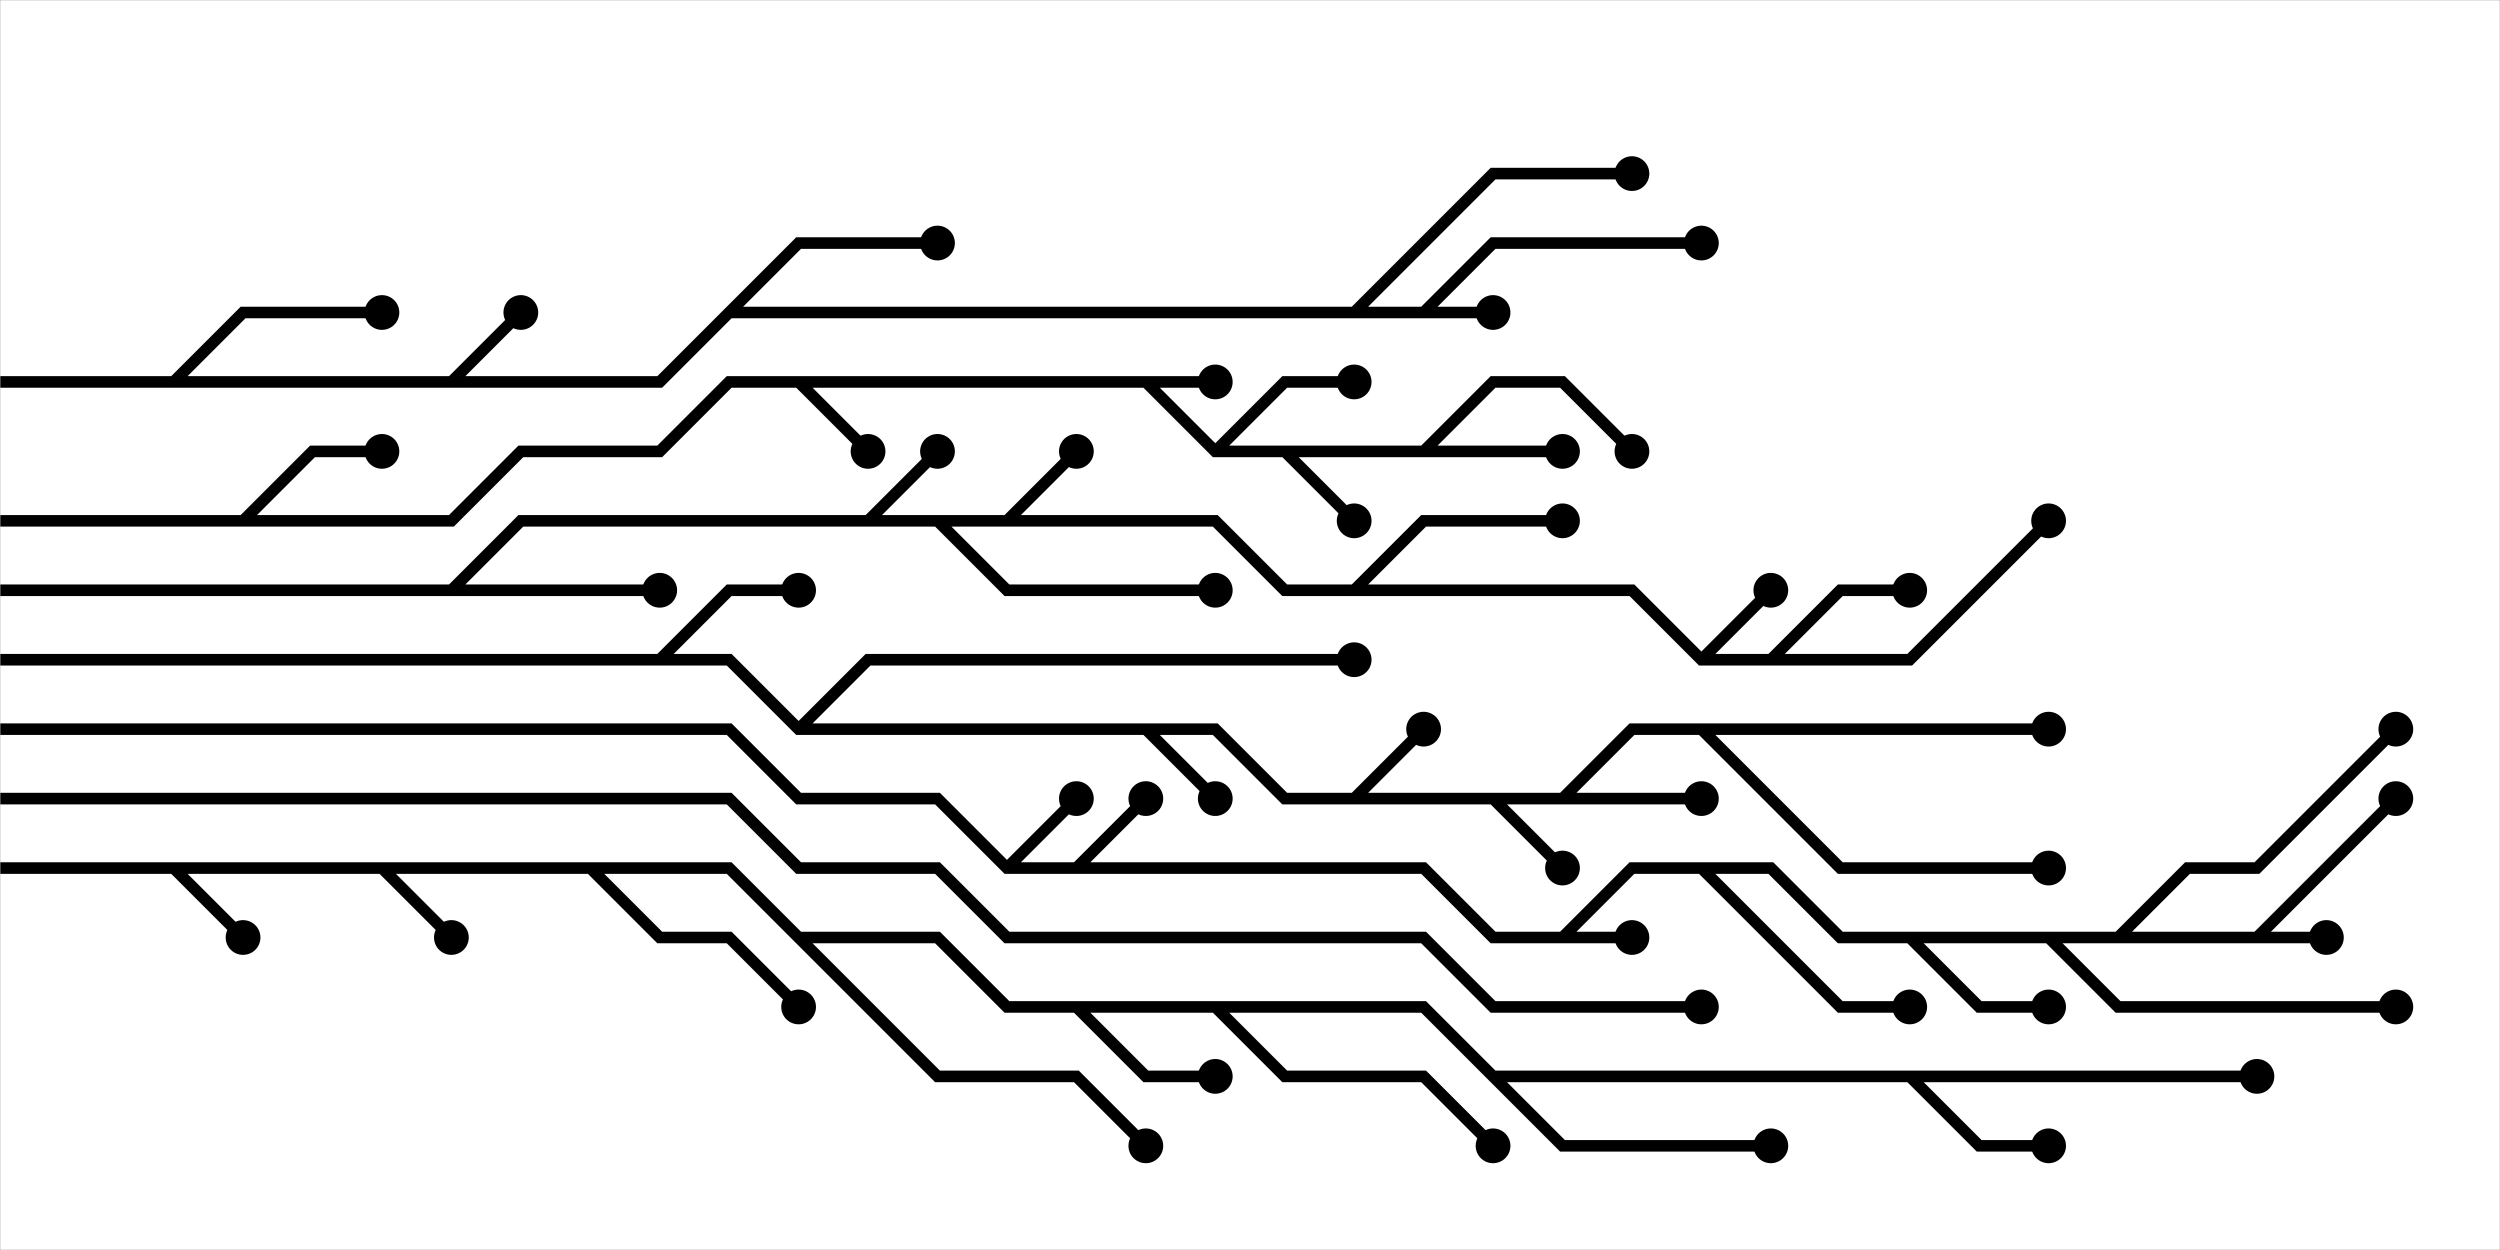 <svg xmlns="http://www.w3.org/2000/svg" version="1.1" xmlns:xlink="http://www.w3.org/1999/xlink" xmlns:svgjs="http://svgjs.dev/svgjs" width="1440" height="720" preserveAspectRatio="none" viewBox="0 0 1440 720"><rect x="0" y="0" width="1440" height="720" fill="#808080" stroke="none"/><g mask="url(&quot;#SvgjsMask1321&quot;)" fill="none"><rect width="1440" height="720" x="0" y="0" fill="rgba(255, 255, 255, 1)"></rect><g mask="url(&quot;#SvgjsMask1322&quot;)"><path d="M660 420L700 460M980 420L1020 420L1060 420L1100 420L1140 420L1180 420M900 460L940 460L980 460M780 460L820 420M460 420L500 380L540 380L580 380L620 380L660 380L700 380L740 380L780 380M860 460L900 500M380 380L420 340L460 340M-20 380L20 380L60 380L100 380L140 380L180 380L220 380L260 380L300 380L340 380L380 380L420 380L460 420L500 420L540 420L580 420L620 420L660 420L700 420L740 460L780 460L820 460L860 460L900 460L940 420L980 420L1020 460L1060 500L1100 500L1140 500L1180 500" stroke="rgba(0, 0, 0, 1)" stroke-width="6.67"></path><path d="M1170 500 a10 10 0 1 0 20 0 a10 10 0 1 0 -20 0zM690 460 a10 10 0 1 0 20 0 a10 10 0 1 0 -20 0zM1170 420 a10 10 0 1 0 20 0 a10 10 0 1 0 -20 0zM970 460 a10 10 0 1 0 20 0 a10 10 0 1 0 -20 0zM810 420 a10 10 0 1 0 20 0 a10 10 0 1 0 -20 0zM770 380 a10 10 0 1 0 20 0 a10 10 0 1 0 -20 0zM890 500 a10 10 0 1 0 20 0 a10 10 0 1 0 -20 0zM450 340 a10 10 0 1 0 20 0 a10 10 0 1 0 -20 0z" fill="rgba(0, 0, 0, 1)"></path><path d="M540 300L580 340L620 340L660 340L700 340M260 340L300 340L340 340L380 340M580 300L620 260M1020 380L1060 340L1100 340M780 340L820 300L860 300L900 300M500 300L540 260M980 380L1020 340M-20 340L20 340L60 340L100 340L140 340L180 340L220 340L260 340L300 300L340 300L380 300L420 300L460 300L500 300L540 300L580 300L620 300L660 300L700 300L740 340L780 340L820 340L860 340L900 340L940 340L980 380L1020 380L1060 380L1100 380L1140 340L1180 300" stroke="rgba(0, 0, 0, 1)" stroke-width="6.67"></path><path d="M1170 300 a10 10 0 1 0 20 0 a10 10 0 1 0 -20 0zM690 340 a10 10 0 1 0 20 0 a10 10 0 1 0 -20 0zM370 340 a10 10 0 1 0 20 0 a10 10 0 1 0 -20 0zM610 260 a10 10 0 1 0 20 0 a10 10 0 1 0 -20 0zM1090 340 a10 10 0 1 0 20 0 a10 10 0 1 0 -20 0zM890 300 a10 10 0 1 0 20 0 a10 10 0 1 0 -20 0zM530 260 a10 10 0 1 0 20 0 a10 10 0 1 0 -20 0zM1010 340 a10 10 0 1 0 20 0 a10 10 0 1 0 -20 0z" fill="rgba(0, 0, 0, 1)"></path><path d="M1180 540L1220 580L1260 580L1300 580L1340 580L1380 580M1100 540L1140 580L1180 580M620 500L660 460M580 500L620 460M980 500L1020 540L1060 580L1100 580M1300 540L1340 500L1380 460M1220 540L1260 500L1300 500L1340 460L1380 420M900 540L940 540M-20 420L20 420L60 420L100 420L140 420L180 420L220 420L260 420L300 420L340 420L380 420L420 420L460 460L500 460L540 460L580 500L620 500L660 500L700 500L740 500L780 500L820 500L860 540L900 540L940 500L980 500L1020 500L1060 540L1100 540L1140 540L1180 540L1220 540L1260 540L1300 540L1340 540" stroke="rgba(0, 0, 0, 1)" stroke-width="6.67"></path><path d="M1330 540 a10 10 0 1 0 20 0 a10 10 0 1 0 -20 0zM1370 580 a10 10 0 1 0 20 0 a10 10 0 1 0 -20 0zM1170 580 a10 10 0 1 0 20 0 a10 10 0 1 0 -20 0zM650 460 a10 10 0 1 0 20 0 a10 10 0 1 0 -20 0zM610 460 a10 10 0 1 0 20 0 a10 10 0 1 0 -20 0zM1090 580 a10 10 0 1 0 20 0 a10 10 0 1 0 -20 0zM1370 460 a10 10 0 1 0 20 0 a10 10 0 1 0 -20 0zM1370 420 a10 10 0 1 0 20 0 a10 10 0 1 0 -20 0zM930 540 a10 10 0 1 0 20 0 a10 10 0 1 0 -20 0z" fill="rgba(0, 0, 0, 1)"></path><path d="M460 220L500 260M700 260L740 220L780 220M140 300L180 260L220 260M740 260L780 300M820 260L860 260L900 260M660 220L700 220M-20 300L20 300L60 300L100 300L140 300L180 300L220 300L260 300L300 260L340 260L380 260L420 220L460 220L500 220L540 220L580 220L620 220L660 220L700 260L740 260L780 260L820 260L860 220L900 220L940 260" stroke="rgba(0, 0, 0, 1)" stroke-width="6.67"></path><path d="M930 260 a10 10 0 1 0 20 0 a10 10 0 1 0 -20 0zM490 260 a10 10 0 1 0 20 0 a10 10 0 1 0 -20 0zM770 220 a10 10 0 1 0 20 0 a10 10 0 1 0 -20 0zM210 260 a10 10 0 1 0 20 0 a10 10 0 1 0 -20 0zM770 300 a10 10 0 1 0 20 0 a10 10 0 1 0 -20 0zM890 260 a10 10 0 1 0 20 0 a10 10 0 1 0 -20 0zM690 220 a10 10 0 1 0 20 0 a10 10 0 1 0 -20 0z" fill="rgba(0, 0, 0, 1)"></path><path d="M-20 460L20 460L60 460L100 460L140 460L180 460L220 460L260 460L300 460L340 460L380 460L420 460L460 500L500 500L540 500L580 540L620 540L660 540L700 540L740 540L780 540L820 540L860 580L900 580L940 580L980 580" stroke="rgba(0, 0, 0, 1)" stroke-width="6.67"></path><path d="M970 580 a10 10 0 1 0 20 0 a10 10 0 1 0 -20 0z" fill="rgba(0, 0, 0, 1)"></path><path d="M860 620L900 660L940 660L980 660L1020 660M700 580L740 620L780 620L820 620L860 660M1100 620L1140 660L1180 660M620 580L660 620L700 620M460 540L500 580L540 620L580 620L620 620L660 660M220 500L260 540M100 500L140 540M340 500L380 540L420 540L460 580M-20 500L20 500L60 500L100 500L140 500L180 500L220 500L260 500L300 500L340 500L380 500L420 500L460 540L500 540L540 540L580 580L620 580L660 580L700 580L740 580L780 580L820 580L860 620L900 620L940 620L980 620L1020 620L1060 620L1100 620L1140 620L1180 620L1220 620L1260 620L1300 620" stroke="rgba(0, 0, 0, 1)" stroke-width="6.67"></path><path d="M1290 620 a10 10 0 1 0 20 0 a10 10 0 1 0 -20 0zM1010 660 a10 10 0 1 0 20 0 a10 10 0 1 0 -20 0zM850 660 a10 10 0 1 0 20 0 a10 10 0 1 0 -20 0zM1170 660 a10 10 0 1 0 20 0 a10 10 0 1 0 -20 0zM690 620 a10 10 0 1 0 20 0 a10 10 0 1 0 -20 0zM650 660 a10 10 0 1 0 20 0 a10 10 0 1 0 -20 0zM250 540 a10 10 0 1 0 20 0 a10 10 0 1 0 -20 0zM130 540 a10 10 0 1 0 20 0 a10 10 0 1 0 -20 0zM450 580 a10 10 0 1 0 20 0 a10 10 0 1 0 -20 0z" fill="rgba(0, 0, 0, 1)"></path><path d="M260 220L300 180M820 180L860 140L900 140L940 140L980 140M780 180L820 140L860 100L900 100L940 100M100 220L140 180L180 180L220 180M420 180L460 140L500 140L540 140M-20 220L20 220L60 220L100 220L140 220L180 220L220 220L260 220L300 220L340 220L380 220L420 180L460 180L500 180L540 180L580 180L620 180L660 180L700 180L740 180L780 180L820 180L860 180" stroke="rgba(0, 0, 0, 1)" stroke-width="6.67"></path><path d="M850 180 a10 10 0 1 0 20 0 a10 10 0 1 0 -20 0zM290 180 a10 10 0 1 0 20 0 a10 10 0 1 0 -20 0zM970 140 a10 10 0 1 0 20 0 a10 10 0 1 0 -20 0zM930 100 a10 10 0 1 0 20 0 a10 10 0 1 0 -20 0zM210 180 a10 10 0 1 0 20 0 a10 10 0 1 0 -20 0zM530 140 a10 10 0 1 0 20 0 a10 10 0 1 0 -20 0z" fill="rgba(0, 0, 0, 1)"></path></g></g><defs><mask id="SvgjsMask1321"><rect width="1440" height="720" fill="#ffffff"></rect></mask><mask id="SvgjsMask1322"><rect width="1440" height="720" fill="white"></rect><path d="M1175 500 a5 5 0 1 0 10 0 a5 5 0 1 0 -10 0zM695 460 a5 5 0 1 0 10 0 a5 5 0 1 0 -10 0zM1175 420 a5 5 0 1 0 10 0 a5 5 0 1 0 -10 0zM975 460 a5 5 0 1 0 10 0 a5 5 0 1 0 -10 0zM815 420 a5 5 0 1 0 10 0 a5 5 0 1 0 -10 0zM775 380 a5 5 0 1 0 10 0 a5 5 0 1 0 -10 0zM895 500 a5 5 0 1 0 10 0 a5 5 0 1 0 -10 0zM455 340 a5 5 0 1 0 10 0 a5 5 0 1 0 -10 0z" fill="black"></path><path d="M1175 300 a5 5 0 1 0 10 0 a5 5 0 1 0 -10 0zM695 340 a5 5 0 1 0 10 0 a5 5 0 1 0 -10 0zM375 340 a5 5 0 1 0 10 0 a5 5 0 1 0 -10 0zM615 260 a5 5 0 1 0 10 0 a5 5 0 1 0 -10 0zM1095 340 a5 5 0 1 0 10 0 a5 5 0 1 0 -10 0zM895 300 a5 5 0 1 0 10 0 a5 5 0 1 0 -10 0zM535 260 a5 5 0 1 0 10 0 a5 5 0 1 0 -10 0zM1015 340 a5 5 0 1 0 10 0 a5 5 0 1 0 -10 0z" fill="black"></path><path d="M1335 540 a5 5 0 1 0 10 0 a5 5 0 1 0 -10 0zM1375 580 a5 5 0 1 0 10 0 a5 5 0 1 0 -10 0zM1175 580 a5 5 0 1 0 10 0 a5 5 0 1 0 -10 0zM655 460 a5 5 0 1 0 10 0 a5 5 0 1 0 -10 0zM615 460 a5 5 0 1 0 10 0 a5 5 0 1 0 -10 0zM1095 580 a5 5 0 1 0 10 0 a5 5 0 1 0 -10 0zM1375 460 a5 5 0 1 0 10 0 a5 5 0 1 0 -10 0zM1375 420 a5 5 0 1 0 10 0 a5 5 0 1 0 -10 0zM935 540 a5 5 0 1 0 10 0 a5 5 0 1 0 -10 0z" fill="black"></path><path d="M935 260 a5 5 0 1 0 10 0 a5 5 0 1 0 -10 0zM495 260 a5 5 0 1 0 10 0 a5 5 0 1 0 -10 0zM775 220 a5 5 0 1 0 10 0 a5 5 0 1 0 -10 0zM215 260 a5 5 0 1 0 10 0 a5 5 0 1 0 -10 0zM775 300 a5 5 0 1 0 10 0 a5 5 0 1 0 -10 0zM895 260 a5 5 0 1 0 10 0 a5 5 0 1 0 -10 0zM695 220 a5 5 0 1 0 10 0 a5 5 0 1 0 -10 0z" fill="black"></path><path d="M975 580 a5 5 0 1 0 10 0 a5 5 0 1 0 -10 0z" fill="black"></path><path d="M1295 620 a5 5 0 1 0 10 0 a5 5 0 1 0 -10 0zM1015 660 a5 5 0 1 0 10 0 a5 5 0 1 0 -10 0zM855 660 a5 5 0 1 0 10 0 a5 5 0 1 0 -10 0zM1175 660 a5 5 0 1 0 10 0 a5 5 0 1 0 -10 0zM695 620 a5 5 0 1 0 10 0 a5 5 0 1 0 -10 0zM655 660 a5 5 0 1 0 10 0 a5 5 0 1 0 -10 0zM255 540 a5 5 0 1 0 10 0 a5 5 0 1 0 -10 0zM135 540 a5 5 0 1 0 10 0 a5 5 0 1 0 -10 0zM455 580 a5 5 0 1 0 10 0 a5 5 0 1 0 -10 0z" fill="black"></path><path d="M855 180 a5 5 0 1 0 10 0 a5 5 0 1 0 -10 0zM295 180 a5 5 0 1 0 10 0 a5 5 0 1 0 -10 0zM975 140 a5 5 0 1 0 10 0 a5 5 0 1 0 -10 0zM935 100 a5 5 0 1 0 10 0 a5 5 0 1 0 -10 0zM215 180 a5 5 0 1 0 10 0 a5 5 0 1 0 -10 0zM535 140 a5 5 0 1 0 10 0 a5 5 0 1 0 -10 0z" fill="black"></path></mask></defs></svg>